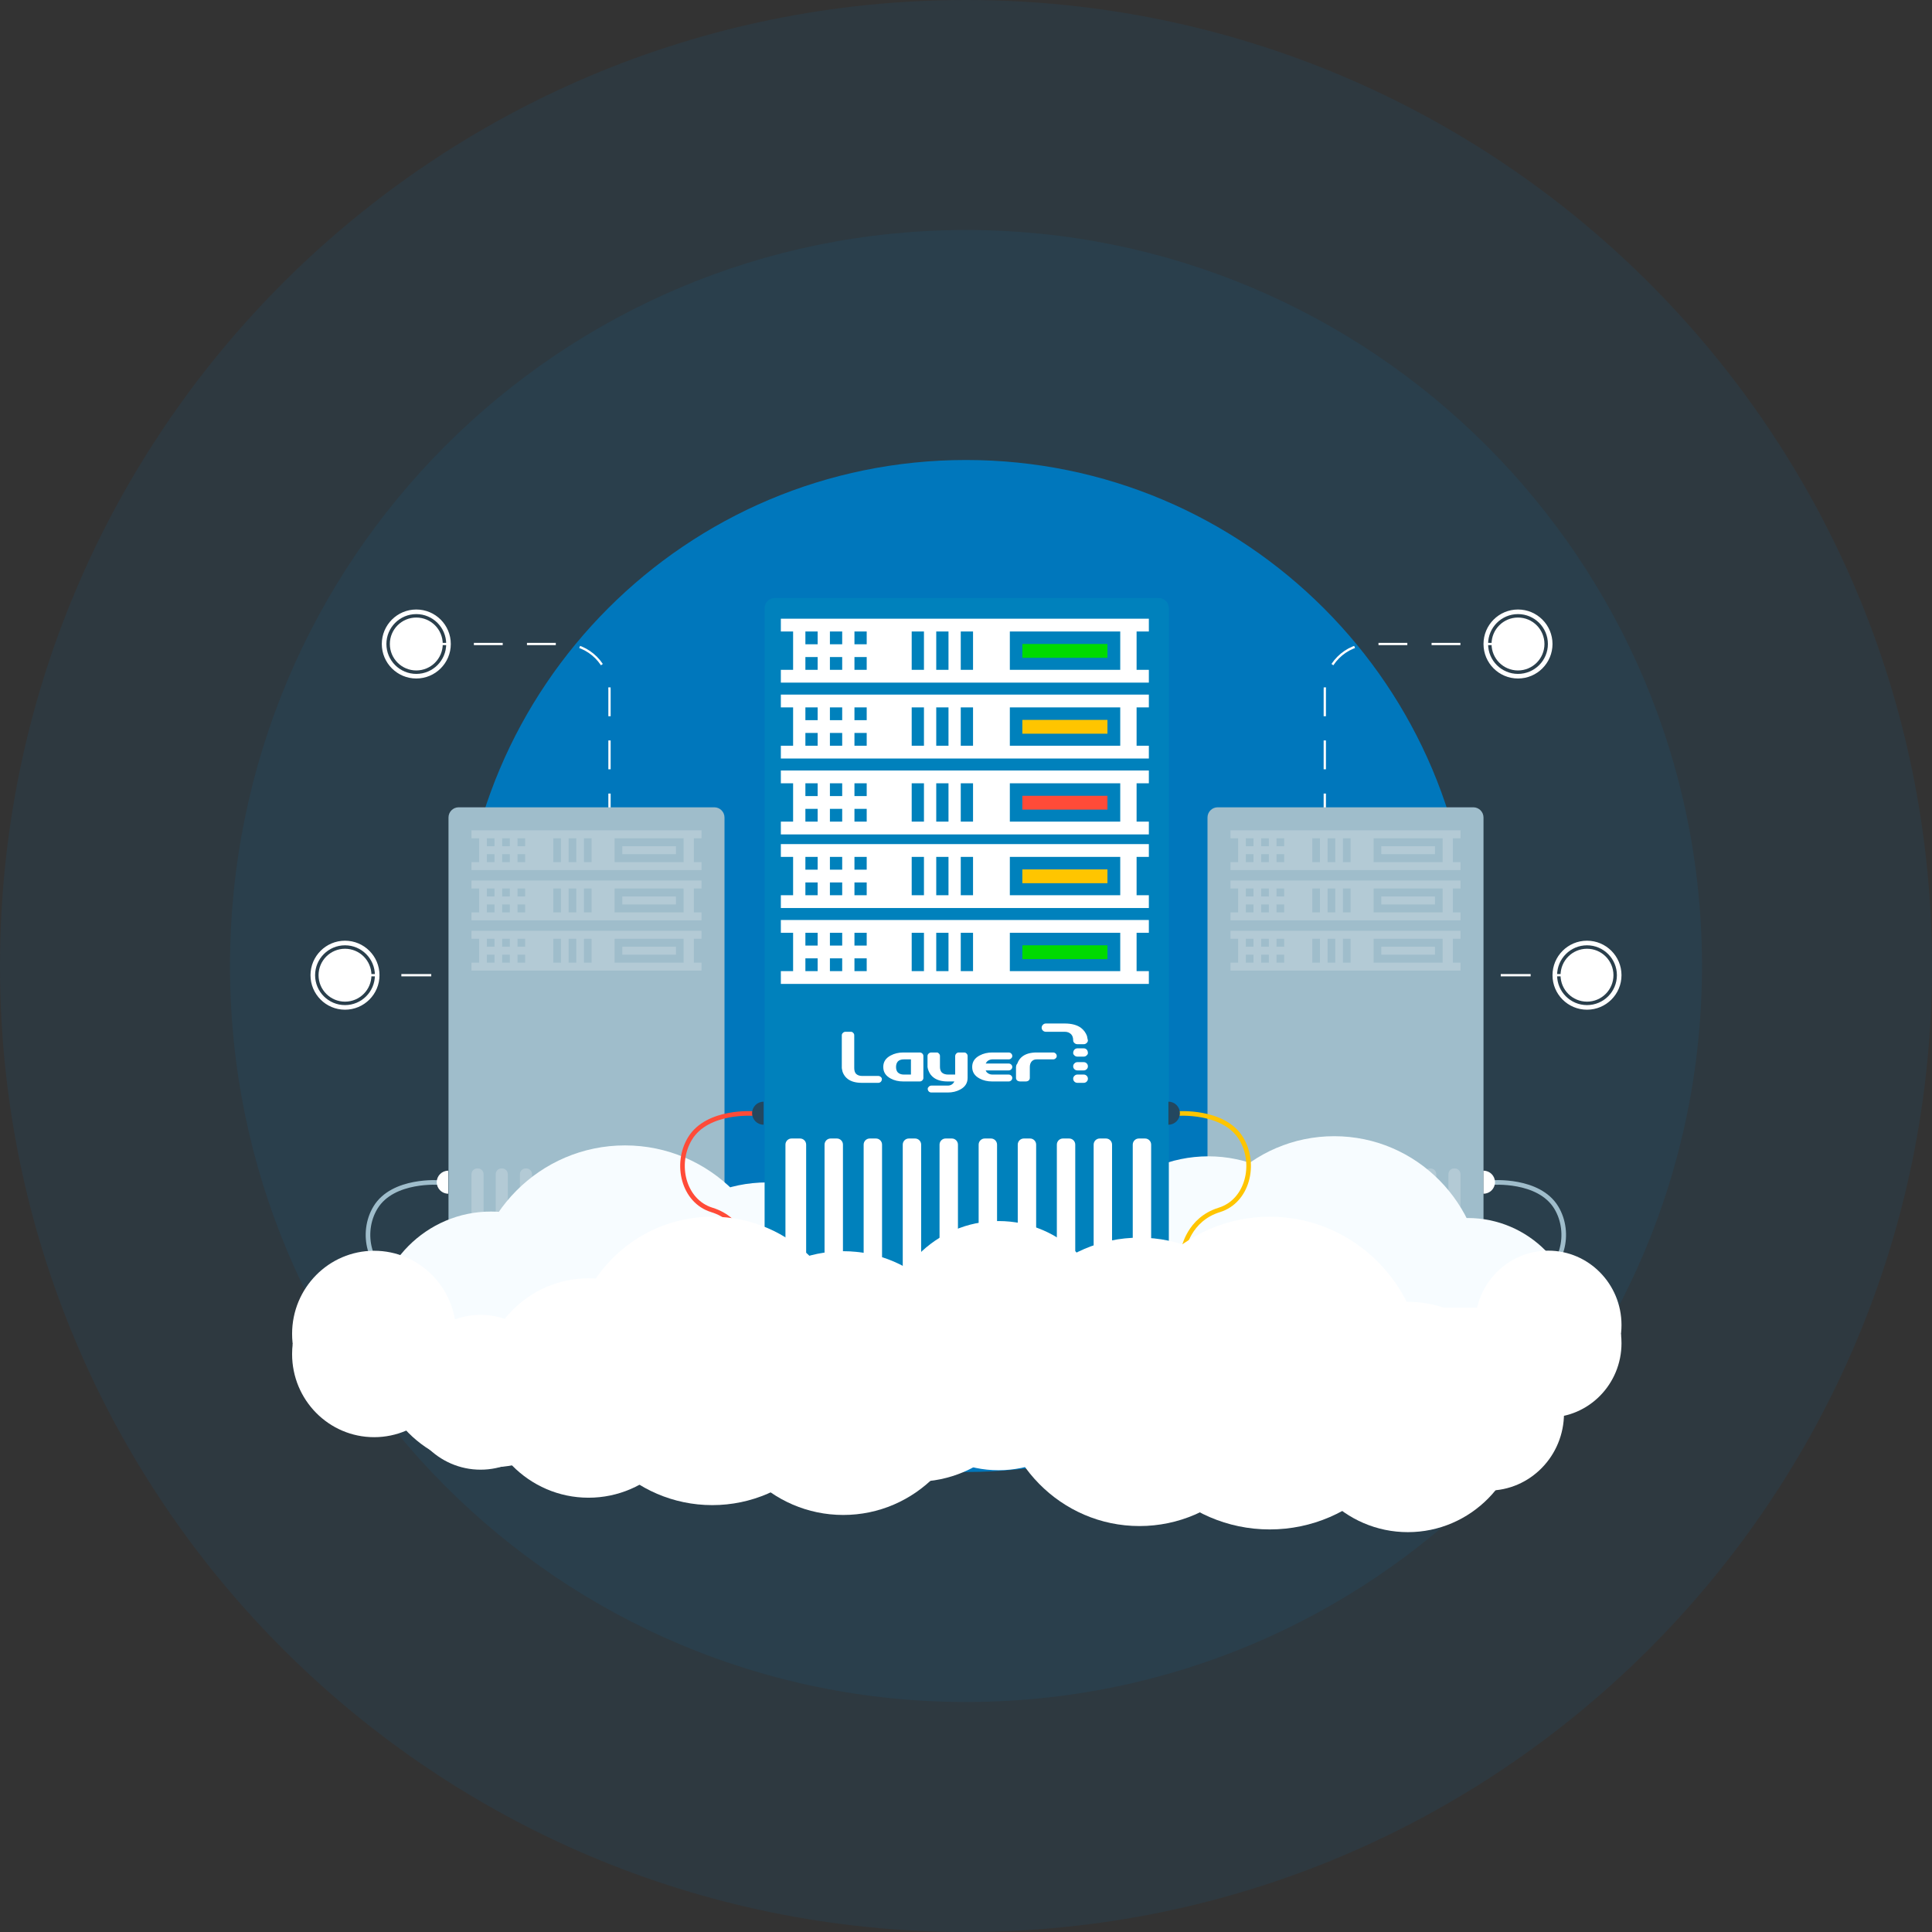 <?xml version="1.0" encoding="UTF-8"?>
<svg width="840px" height="840px" viewBox="0 0 840 840" version="1.1" xmlns="http://www.w3.org/2000/svg" xmlns:xlink="http://www.w3.org/1999/xlink">
    <rect x="0" y="0" width="840" height="840" fill="#333333" stroke="none"/>
    <!-- Generator: Sketch 49.3 (51167) - http://www.bohemiancoding.com/sketch -->
    <title>Artboard 4</title>
    <desc>Created with Sketch.</desc>
    <defs></defs>
    <g id="Page-1" stroke="none" stroke-width="1" fill="none" fill-rule="evenodd">
        <g id="Artboard-4">
            <g id="Group-10">
                <path d="M0,420 C0,188.04 188.04,0 420,0 C651.96,0 840,188.04 840,420 C840,651.96 651.96,840 420,840 C188.04,840 0,651.96 0,420" id="Fill-1" fill-opacity="0.1" fill="#0077BC"></path>
                <path d="M100,420 C100,243.27 243.27,100 420,100 C596.73,100 740,243.27 740,420 C740,596.73 596.73,740 420,740 C243.27,740 100,596.73 100,420" id="Fill-3" fill="#0077BC" opacity="0.097"></path>
                <path d="M200,420 C200,298.5 298.5,200 420,200 C541.5,200 640,298.5 640,420 C640,541.5 541.5,640 420,640 C298.5,640 200,541.5 200,420" id="Fill-5" fill="#0077BC"></path>
                <path d="M587,424 L593,424" id="Stroke-8" stroke="#FFFFFF" stroke-linecap="square" stroke-linejoin="round"></path>
                <path d="M605,424 L671,424" id="Stroke-9" stroke="#FFFFFF" stroke-linecap="square" stroke-linejoin="round" stroke-dasharray="12,12"></path>
                <path d="M677,424 L683,424" id="Stroke-10" stroke="#FFFFFF" stroke-linecap="square" stroke-linejoin="round"></path>
                <path d="M690,412.5 C696.35,412.5 701.5,417.65 701.5,424 C701.5,430.35 696.35,435.5 690,435.5 C683.65,435.5 678.5,430.35 678.5,424 C678.5,417.65 683.65,412.5 690,412.5" id="Fill-11" fill="#FFFFFF"></path>
                <path d="M690,411 C697.18,411 703,416.82 703,424 C703,431.18 697.18,437 690,437 C682.82,437 677,431.18 677,424 C677,416.82 682.82,411 690,411 M690,409 C681.72,409 675,415.72 675,424 C675,432.28 681.72,439 690,439 C698.28,439 705,432.28 705,424 C705,415.72 698.28,409 690,409" id="Fill-13" fill="#FFFFFF"></path>
                <path d="M660,268.5 C666.35,268.5 671.5,273.65 671.5,280 C671.5,286.35 666.35,291.5 660,291.5 C653.65,291.5 648.5,286.35 648.5,280 C648.5,273.65 653.65,268.5 660,268.5" id="Fill-15" fill="#FFFFFF"></path>
                <path d="M660,267 C667.18,267 673,272.82 673,280 C673,287.18 667.18,293 660,293 C652.82,293 647,287.18 647,280 C647,272.82 652.82,267 660,267 M660,265 C651.72,265 645,271.72 645,280 C645,288.28 651.72,295 660,295 C668.28,295 675,288.28 675,280 C675,271.72 668.28,265 660,265" id="Fill-17" fill="#FFFFFF"></path>
                <path d="M181,268.5 C187.35,268.5 192.5,273.65 192.5,280 C192.5,286.35 187.35,291.5 181,291.5 C174.65,291.5 169.5,286.35 169.5,280 C169.5,273.65 174.65,268.5 181,268.5" id="Fill-19" fill="#FFFFFF"></path>
                <path d="M181,267 C188.18,267 194,272.82 194,280 C194,287.18 188.18,293 181,293 C173.82,293 168,287.18 168,280 C168,272.82 173.82,267 181,267 M181,265 C172.72,265 166,271.72 166,280 C166,288.28 172.72,295 181,295 C189.28,295 196,288.28 196,280 C196,271.72 189.28,265 181,265" id="Fill-21" fill="#FFFFFF"></path>
                <path d="M253,424 L247,424" id="Stroke-23" stroke="#FFFFFF" stroke-linecap="square" stroke-linejoin="round"></path>
                <path d="M235,424 L169,424" id="Stroke-25" stroke="#FFFFFF" stroke-linecap="square" stroke-linejoin="round" stroke-dasharray="12,12"></path>
                <path d="M163,424 L157,424" id="Stroke-27" stroke="#FFFFFF" stroke-linecap="square" stroke-linejoin="round"></path>
                <path d="M150,412.5 C143.65,412.5 138.5,417.65 138.5,424 C138.5,430.35 143.65,435.5 150,435.5 C156.35,435.5 161.5,430.35 161.5,424 C161.5,417.65 156.35,412.5 150,412.5" id="Fill-29" fill="#FFFFFF"></path>
                <path d="M150,411 C142.82,411 137,416.82 137,424 C137,431.18 142.82,437 150,437 C157.18,437 163,431.18 163,424 C163,416.82 157.18,411 150,411 M150,409 C158.28,409 165,415.72 165,424 C165,432.28 158.28,439 150,439 C141.72,439 135,432.28 135,424 C135,415.72 141.72,409 150,409" id="Fill-31" fill="#FFFFFF"></path>
                <path d="M265,490 L265,484" id="Stroke-33" stroke="#FFFFFF" stroke-linecap="square" stroke-linejoin="round"></path>
                <path d="M265,472.46 L265,300 C265,288.95 256.05,280 245,280 L200.77,280" id="Stroke-35" stroke="#FFFFFF" stroke-linecap="square" stroke-linejoin="round" stroke-dasharray="11.54,11.54"></path>
                <path d="M195,280 L189,280" id="Stroke-37" stroke="#FFFFFF" stroke-linecap="square" stroke-linejoin="round"></path>
                <path d="M576,490 L576,484" id="Stroke-39" stroke="#FFFFFF" stroke-linecap="square" stroke-linejoin="round"></path>
                <path d="M576,472.46 L576,300 C576,288.95 584.95,280 596,280 L640.23,280" id="Stroke-41" stroke="#FFFFFF" stroke-linecap="square" stroke-linejoin="round" stroke-dasharray="11.54,11.54"></path>
                <path d="M646,280 L652,280" id="Stroke-43" stroke="#FFFFFF" stroke-linecap="square" stroke-linejoin="round"></path>
                <path d="M199.42,351 L310.58,351 C313.02,351 315,352.99 315,355.44 L315,558.56 C315,561.01 313.02,563 310.58,563 L199.42,563 C196.98,563 195,561.01 195,558.56 L195,355.44 C195,352.99 196.98,351 199.42,351" id="Fill-45" fill="#9FBDCB"></path>
                <path d="M207.54,508 C206.14,508 205,509.13 205,510.53 L205,547.47 C205,548.87 206.14,550 207.54,550 L207.72,550 C209.13,550 210.26,548.87 210.26,547.47 L210.26,510.53 C210.26,509.13 209.13,508 207.72,508 L207.54,508 Z M218.07,508 C216.66,508 215.53,509.13 215.53,510.53 L215.53,547.47 C215.53,548.87 216.66,550 218.07,550 L218.25,550 C219.65,550 220.79,548.87 220.79,547.47 L220.79,510.53 C220.79,509.13 219.65,508 218.25,508 L218.07,508 Z M228.59,508 C227.19,508 226.05,509.13 226.05,510.53 L226.05,547.47 C226.05,548.87 227.19,550 228.59,550 L228.77,550 C230.18,550 231.32,548.87 231.32,547.47 L231.32,510.53 C231.32,509.13 230.18,508 228.77,508 L228.59,508 Z M239.12,508 C237.72,508 236.58,509.13 236.58,510.53 L236.58,547.47 C236.58,548.87 237.72,550 239.12,550 L239.3,550 C240.7,550 241.84,548.87 241.84,547.47 L241.84,510.53 C241.84,509.13 240.7,508 239.3,508 L239.12,508 Z M249.65,508 C248.24,508 247.11,509.13 247.11,510.53 L247.11,547.47 C247.11,548.87 248.24,550 249.65,550 L249.83,550 C251.23,550 252.37,548.87 252.37,547.47 L252.37,510.53 C252.37,509.13 251.23,508 249.83,508 L249.65,508 Z M260.17,508 C258.77,508 257.63,509.13 257.63,510.53 L257.63,547.47 C257.63,548.87 258.77,550 260.17,550 L260.35,550 C261.76,550 262.89,548.87 262.89,547.47 L262.89,510.53 C262.89,509.13 261.76,508 260.35,508 L260.17,508 Z M270.7,508 C269.3,508 268.16,509.13 268.16,510.53 L268.16,547.47 C268.16,548.87 269.3,550 270.7,550 L270.88,550 C272.28,550 273.42,548.87 273.42,547.47 L273.42,510.53 C273.42,509.13 272.28,508 270.88,508 L270.7,508 Z M281.23,508 C279.82,508 278.68,509.13 278.68,510.53 L278.68,547.47 C278.68,548.87 279.82,550 281.23,550 L281.41,550 C282.81,550 283.95,548.87 283.95,547.47 L283.95,510.53 C283.95,509.13 282.81,508 281.41,508 L281.23,508 Z M291.75,508 C290.35,508 289.21,509.13 289.21,510.53 L289.21,547.47 C289.21,548.87 290.35,550 291.75,550 L291.93,550 C293.34,550 294.47,548.87 294.47,547.47 L294.47,510.53 C294.47,509.13 293.34,508 291.93,508 L291.75,508 Z M302.28,508 C300.88,508 299.74,509.13 299.74,510.53 L299.74,547.47 C299.74,548.87 300.88,550 302.28,550 L302.46,550 C303.86,550 305,548.87 305,547.47 L305,510.53 C305,509.13 303.86,508 302.46,508 L302.28,508 Z" id="Fill-47" fill="#B3CAD5"></path>
                <path d="M267.22,418.54 L297.22,418.54 L297.22,408.16 L267.22,408.16 L267.22,418.54 Z M253.89,418.54 L257.22,418.54 L257.22,408.16 L253.89,408.16 L253.89,418.54 Z M247.22,418.54 L250.56,418.54 L250.56,408.16 L247.22,408.16 L247.22,418.54 Z M240.56,418.54 L243.89,418.54 L243.89,408.16 L240.56,408.16 L240.56,418.54 Z M225,418.54 L228.33,418.54 L228.33,415.08 L225,415.08 L225,418.54 Z M225,411.62 L228.33,411.62 L228.33,408.16 L225,408.16 L225,411.62 Z M218.33,418.54 L221.67,418.54 L221.67,415.08 L218.33,415.08 L218.33,418.54 Z M218.33,411.62 L221.67,411.62 L221.67,408.16 L218.33,408.16 L218.33,411.62 Z M211.67,418.54 L215,418.54 L215,415.08 L211.67,415.08 L211.67,418.54 Z M211.67,411.62 L215,411.62 L215,408.16 L211.67,408.16 L211.67,411.62 Z M205,404.7 L205,408.16 L208.33,408.16 L208.33,418.54 L205,418.54 L205,422 L305,422 L305,418.54 L301.67,418.54 L301.67,408.16 L305,408.16 L305,404.7 L205,404.7 Z M270.56,415.08 L293.89,415.08 L293.89,411.62 L270.56,411.62 L270.56,415.08 Z M267.22,396.691 L297.22,396.691 L297.22,386.31 L267.22,386.31 L267.22,396.691 Z M253.89,396.691 L257.22,396.691 L257.22,386.31 L253.89,386.31 L253.89,396.691 Z M247.22,396.691 L250.56,396.691 L250.56,386.31 L247.22,386.31 L247.22,396.691 Z M240.56,396.691 L243.89,396.691 L243.89,386.31 L240.56,386.31 L240.56,396.691 Z M225,396.69 L228.33,396.69 L228.33,393.23 L225,393.23 L225,396.69 Z M225,389.77 L228.33,389.77 L228.33,386.31 L225,386.31 L225,389.77 Z M218.33,396.69 L221.67,396.69 L221.67,393.23 L218.33,393.23 L218.33,396.69 Z M218.33,389.77 L221.67,389.77 L221.67,386.31 L218.33,386.31 L218.33,389.77 Z M211.67,396.69 L215,396.69 L215,393.23 L211.67,393.23 L211.67,396.69 Z M211.67,389.77 L215,389.77 L215,386.31 L211.67,386.31 L211.67,389.77 Z M205,382.85 L205,386.31 L208.33,386.31 L208.33,396.69 L205,396.69 L205,400.15 L305,400.15 L305,396.69 L301.67,396.69 L301.67,386.31 L305,386.31 L305,382.85 L205,382.85 Z M270.56,393.23 L293.89,393.23 L293.89,389.769 L270.56,389.769 L270.56,393.23 Z M267.22,374.84 L297.22,374.84 L297.22,364.46 L267.22,364.46 L267.22,374.84 Z M253.89,374.84 L257.22,374.84 L257.22,364.46 L253.89,364.46 L253.89,374.84 Z M247.22,374.84 L250.56,374.84 L250.56,364.46 L247.22,364.46 L247.22,374.84 Z M240.56,374.84 L243.89,374.84 L243.89,364.46 L240.56,364.46 L240.56,374.84 Z M225,374.84 L228.33,374.84 L228.33,371.38 L225,371.38 L225,374.84 Z M225,367.92 L228.33,367.92 L228.33,364.46 L225,364.46 L225,367.92 Z M218.33,374.84 L221.67,374.84 L221.67,371.38 L218.33,371.38 L218.33,374.84 Z M218.33,367.92 L221.67,367.92 L221.67,364.46 L218.33,364.46 L218.33,367.92 Z M211.67,374.84 L215,374.84 L215,371.38 L211.67,371.38 L211.67,374.84 Z M211.67,367.92 L215,367.92 L215,364.46 L211.67,364.46 L211.67,367.92 Z M205,361 L205,364.46 L208.33,364.46 L208.33,374.84 L205,374.84 L205,378.3 L305,378.3 L305,374.84 L301.67,374.84 L301.67,364.46 L305,364.46 L305,361 L205,361 Z M270.56,371.38 L293.89,371.38 L293.89,367.92 L270.56,367.92 L270.56,371.38 Z" id="Fill-49" fill="#B3CAD5"></path>
                <path d="M529.42,351 L640.58,351 C643.02,351 645,352.99 645,355.44 L645,558.56 C645,561.01 643.02,563 640.58,563 L529.42,563 C526.98,563 525,561.01 525,558.56 L525,355.44 C525,352.99 526.98,351 529.42,351" id="Fill-51" fill="#9FBDCB"></path>
                <path d="M537.54,508 C536.14,508 535,509.13 535,510.53 L535,547.47 C535,548.87 536.14,550 537.54,550 L537.72,550 C539.13,550 540.26,548.87 540.26,547.47 L540.26,510.53 C540.26,509.13 539.13,508 537.72,508 L537.54,508 Z M548.07,508 C546.66,508 545.53,509.13 545.53,510.53 L545.53,547.47 C545.53,548.87 546.66,550 548.07,550 L548.25,550 C549.65,550 550.79,548.87 550.79,547.47 L550.79,510.53 C550.79,509.13 549.65,508 548.25,508 L548.07,508 Z M558.59,508 C557.19,508 556.05,509.13 556.05,510.53 L556.05,547.47 C556.05,548.87 557.19,550 558.59,550 L558.77,550 C560.18,550 561.32,548.87 561.32,547.47 L561.32,510.53 C561.32,509.13 560.18,508 558.77,508 L558.59,508 Z M569.12,508 C567.72,508 566.58,509.13 566.58,510.53 L566.58,547.47 C566.58,548.87 567.72,550 569.12,550 L569.3,550 C570.7,550 571.84,548.87 571.84,547.47 L571.84,510.53 C571.84,509.13 570.7,508 569.3,508 L569.12,508 Z M579.65,508 C578.24,508 577.11,509.13 577.11,510.53 L577.11,547.47 C577.11,548.87 578.24,550 579.65,550 L579.83,550 C581.23,550 582.37,548.87 582.37,547.47 L582.37,510.53 C582.37,509.13 581.23,508 579.83,508 L579.65,508 Z M590.17,508 C588.77,508 587.63,509.13 587.63,510.53 L587.63,547.47 C587.63,548.87 588.77,550 590.17,550 L590.35,550 C591.76,550 592.89,548.87 592.89,547.47 L592.89,510.53 C592.89,509.13 591.76,508 590.35,508 L590.17,508 Z M600.7,508 C599.3,508 598.16,509.13 598.16,510.53 L598.16,547.47 C598.16,548.87 599.3,550 600.7,550 L600.88,550 C602.28,550 603.42,548.87 603.42,547.47 L603.42,510.53 C603.42,509.13 602.28,508 600.88,508 L600.7,508 Z M611.23,508 C609.82,508 608.68,509.13 608.68,510.53 L608.68,547.47 C608.68,548.87 609.82,550 611.23,550 L611.41,550 C612.81,550 613.95,548.87 613.95,547.47 L613.95,510.53 C613.95,509.13 612.81,508 611.41,508 L611.23,508 Z M621.75,508 C620.35,508 619.21,509.13 619.21,510.53 L619.21,547.47 C619.21,548.87 620.35,550 621.75,550 L621.93,550 C623.34,550 624.47,548.87 624.47,547.47 L624.47,510.53 C624.47,509.13 623.34,508 621.93,508 L621.75,508 Z M632.28,508 C630.88,508 629.74,509.13 629.74,510.53 L629.74,547.47 C629.74,548.87 630.88,550 632.28,550 L632.46,550 C633.86,550 635,548.87 635,547.47 L635,510.53 C635,509.13 633.86,508 632.46,508 L632.28,508 Z" id="Fill-52" fill="#B3CAD5"></path>
                <path d="M597.22,418.54 L627.22,418.54 L627.22,408.16 L597.22,408.16 L597.22,418.54 Z M583.89,418.54 L587.22,418.54 L587.22,408.16 L583.89,408.16 L583.89,418.54 Z M577.22,418.54 L580.56,418.54 L580.56,408.16 L577.22,408.16 L577.22,418.54 Z M570.56,418.54 L573.89,418.54 L573.89,408.16 L570.56,408.16 L570.56,418.54 Z M555,418.54 L558.33,418.54 L558.33,415.08 L555,415.08 L555,418.54 Z M555,411.62 L558.33,411.62 L558.33,408.16 L555,408.16 L555,411.62 Z M548.33,418.54 L551.67,418.54 L551.67,415.08 L548.33,415.08 L548.33,418.54 Z M548.33,411.62 L551.67,411.62 L551.67,408.16 L548.33,408.16 L548.33,411.62 Z M541.67,418.54 L545,418.54 L545,415.08 L541.67,415.08 L541.67,418.54 Z M541.67,411.62 L545,411.62 L545,408.16 L541.67,408.16 L541.67,411.62 Z M535,404.7 L535,408.16 L538.33,408.16 L538.33,418.54 L535,418.54 L535,422 L635,422 L635,418.54 L631.67,418.54 L631.67,408.16 L635,408.16 L635,404.7 L535,404.7 Z M600.56,415.08 L623.89,415.08 L623.89,411.62 L600.56,411.62 L600.56,415.08 Z M597.22,396.691 L627.22,396.691 L627.22,386.31 L597.22,386.31 L597.22,396.691 Z M583.89,396.691 L587.22,396.691 L587.22,386.31 L583.89,386.31 L583.89,396.691 Z M577.22,396.691 L580.56,396.691 L580.56,386.31 L577.22,386.31 L577.22,396.691 Z M570.56,396.691 L573.89,396.691 L573.89,386.31 L570.56,386.31 L570.56,396.691 Z M555,396.69 L558.33,396.69 L558.33,393.23 L555,393.23 L555,396.69 Z M555,389.77 L558.33,389.77 L558.33,386.31 L555,386.31 L555,389.77 Z M548.33,396.69 L551.67,396.69 L551.67,393.23 L548.33,393.23 L548.33,396.69 Z M548.33,389.77 L551.67,389.77 L551.67,386.31 L548.33,386.31 L548.33,389.77 Z M541.67,396.69 L545,396.69 L545,393.23 L541.67,393.23 L541.67,396.69 Z M541.67,389.77 L545,389.77 L545,386.31 L541.67,386.31 L541.67,389.77 Z M535,382.85 L535,386.31 L538.33,386.31 L538.33,396.69 L535,396.69 L535,400.15 L635,400.15 L635,396.69 L631.67,396.69 L631.67,386.31 L635,386.31 L635,382.85 L535,382.85 Z M600.56,393.23 L623.89,393.23 L623.89,389.769 L600.56,389.769 L600.56,393.23 Z M597.22,374.84 L627.22,374.84 L627.22,364.46 L597.22,364.46 L597.22,374.84 Z M583.89,374.84 L587.22,374.84 L587.22,364.46 L583.89,364.46 L583.89,374.84 Z M577.22,374.84 L580.56,374.84 L580.56,364.46 L577.22,364.46 L577.22,374.84 Z M570.56,374.84 L573.89,374.84 L573.89,364.46 L570.56,364.46 L570.56,374.84 Z M555,374.84 L558.33,374.84 L558.33,371.38 L555,371.38 L555,374.84 Z M555,367.92 L558.33,367.92 L558.33,364.46 L555,364.46 L555,367.92 Z M548.33,374.84 L551.67,374.84 L551.67,371.38 L548.33,371.38 L548.33,374.84 Z M548.33,367.92 L551.67,367.92 L551.67,364.46 L548.33,364.46 L548.33,367.92 Z M541.67,374.84 L545,374.84 L545,371.38 L541.67,371.38 L541.67,374.84 Z M541.67,367.92 L545,367.92 L545,364.46 L541.67,364.46 L541.67,367.92 Z M535,361 L535,364.46 L538.33,364.46 L538.33,374.84 L535,374.84 L535,378.3 L635,378.3 L635,374.84 L631.67,374.84 L631.67,364.46 L635,364.46 L635,361 L535,361 Z M600.56,371.38 L623.89,371.38 L623.89,367.92 L600.56,367.92 L600.56,371.38 Z" id="Fill-53" fill="#B3CAD5"></path>
                <path d="M648.74,514.16 C648.74,514.16 669.03,512.51 676.62,525 C683.31,536.01 679.51,552.22 667.13,556.05 C653.8,560.17 651.62,573 651.62,573" id="Stroke-54" stroke="#9FBDCB" stroke-width="2" stroke-linecap="round" stroke-linejoin="round"></path>
                <path d="M650,514 C650,511.24 647.78,509 645.04,509 L645,509 L645,519 L645.04,519 C647.78,519 650,516.76 650,514" id="Fill-55" fill="#FFFFFF"></path>
                <path d="M191.15,514.16 C191.15,514.16 170.85,512.51 163.26,525 C156.57,536.01 160.38,552.22 172.75,556.05 C186.08,560.17 188.26,573 188.26,573" id="Stroke-56" stroke="#9FBDCB" stroke-width="2" stroke-linecap="round" stroke-linejoin="round"></path>
                <path d="M189.88,514 C189.88,511.24 192.11,509 194.85,509 L194.88,509 L194.88,519 L194.85,519 C192.11,519 189.88,516.76 189.88,514" id="Fill-57" fill="#FFFFFF"></path>
                <path d="M204.93,565.29 C204.93,528.13 234.84,498 271.74,498 C308.65,498 338.56,528.13 338.56,565.29 C338.56,602.46 308.65,632.59 271.74,632.59 C234.84,632.59 204.93,602.46 204.93,565.29" id="Fill-58" fill="#F7FCFF"></path>
                <path d="M272.32,575.65 C272.32,541.66 299.67,514.099 333.42,514.099 C367.17,514.099 394.53,541.66 394.53,575.65 C394.53,609.639 367.17,637.19 333.42,637.19 C299.67,637.19 272.32,609.639 272.32,575.65" id="Fill-59" fill="#F7FCFF"></path>
                <path d="M344.59,581.69 C344.59,552.009 368.54,527.95 398.09,527.95 C427.64,527.95 451.6,552.009 451.6,581.69 C451.6,611.37 427.64,635.429 398.09,635.429 C368.54,635.429 344.59,611.37 344.59,581.69" id="Fill-60" fill="#FFFFFF"></path>
                <path d="M162.67,577.95 C162.67,549.679 185.43,526.76 213.5,526.76 C241.57,526.76 264.32,549.679 264.32,577.95 C264.32,606.22 241.57,629.139 213.5,629.139 C185.43,629.139 162.67,606.22 162.67,577.95" id="Fill-61" fill="#F7FCFF"></path>
                <path d="M127,579.93 C127,559.981 142.97,543.81 162.67,543.81 C182.37,543.81 198.34,559.981 198.34,579.93 C198.34,599.88 182.37,616.05 162.67,616.05 C142.97,616.05 127,599.88 127,579.93" id="Fill-62" fill="#FFFFFF"></path>
                <path d="M401.66,579.93 C401.66,559.981 417.63,543.81 437.33,543.81 C457.03,543.81 473,559.981 473,579.93 C473,599.88 457.03,616.05 437.33,616.05 C417.63,616.05 401.66,599.88 401.66,579.93" id="Fill-63" fill="#FFFFFF"></path>
                <path d="M205.7,584.33 C210.59,616.64 238.3,641.4 271.74,641.4 C305.19,641.4 332.9,616.64 337.79,584.33 L205.7,584.33 Z" id="Fill-64" fill="#FFFFFF"></path>
                <path d="M272.32,584.46 C272.32,618.45 299.67,646 333.42,646 C367.17,646 394.53,618.45 394.53,584.46 L394.53,584.33 L272.32,584.33 L272.32,584.46 Z" id="Fill-65" fill="#FFFFFF"></path>
                <path d="M344.59,590.5 C344.59,620.18 368.54,644.24 398.09,644.24 C427.64,644.24 451.6,620.18 451.6,590.5 C451.6,588.41 451.48,586.36 451.25,584.33 L344.94,584.33 C344.71,586.36 344.59,588.41 344.59,590.5" id="Fill-66" fill="#FFFFFF"></path>
                <path d="M162.67,586.76 C162.67,615.031 185.43,637.95 213.5,637.95 C241.57,637.95 264.32,615.031 264.32,586.76 C264.32,585.95 264.3,585.14 264.27,584.33 L162.72,584.33 C162.69,585.14 162.67,585.95 162.67,586.76" id="Fill-67" fill="#FFFFFF"></path>
                <path d="M127,588.74 C127,608.69 142.97,624.86 162.67,624.86 C182.37,624.86 198.34,608.69 198.34,588.74 C198.34,587.25 198.25,585.78 198.08,584.33 L127.26,584.33 C127.09,585.78 127,587.25 127,588.74" id="Fill-68" fill="#FFFFFF"></path>
                <path d="M401.66,588.74 C401.66,608.69 417.63,624.86 437.33,624.86 C457.03,624.86 473,608.69 473,588.74 C473,587.25 472.91,585.78 472.74,584.33 L401.92,584.33 C401.74,585.78 401.66,587.25 401.66,588.74" id="Fill-69" fill="#FFFFFF"></path>
                <path d="M465.73,563 C465.73,529.72 492.43,502.75 525.36,502.75 C558.3,502.75 585,529.72 585,563 C585,596.27 558.3,623.24 525.36,623.24 C492.43,623.24 465.73,596.27 465.73,563" id="Fill-70" fill="#F7FCFF"></path>
                <path d="M515.43,559.32 C515.43,523.25 544.38,494 580.09,494 C615.79,494 644.74,523.25 644.74,559.32 C644.74,595.4 615.79,624.65 580.09,624.65 C544.38,624.65 515.43,595.4 515.43,559.32" id="Fill-71" fill="#F7FCFF"></path>
                <path d="M590.38,577.68 C590.38,551.111 611.76,529.571 638.14,529.571 C664.52,529.571 685.9,551.111 685.9,577.68 C685.9,604.25 664.52,625.79 638.14,625.79 C611.76,625.79 590.38,604.25 590.38,577.68" id="Fill-72" fill="#F7FCFF"></path>
                <path d="M428.01,574.33 C428.01,549.01 448.32,528.5 473.37,528.5 C498.43,528.5 518.74,549.01 518.74,574.33 C518.74,599.64 498.43,620.15 473.37,620.15 C448.32,620.15 428.01,599.64 428.01,574.33" id="Fill-73" fill="#FFFFFF"></path>
                <path d="M415,576.1 C415,558.241 429.25,543.76 446.84,543.76 C464.42,543.76 478.68,558.241 478.68,576.1 C478.68,593.96 464.42,608.43 446.84,608.43 C429.25,608.43 415,593.96 415,576.1" id="Fill-74" fill="#FFFFFF"></path>
                <path d="M641.32,576.1 C641.32,558.241 655.58,543.76 673.16,543.76 C690.75,543.76 705,558.241 705,576.1 C705,593.96 690.75,608.43 673.16,608.43 C655.58,608.43 641.32,593.96 641.32,576.1" id="Fill-75" fill="#FFFFFF"></path>
                <path d="M466.41,580.04 C470.78,608.97 495.51,631.13 525.36,631.13 C555.22,631.13 579.95,608.97 584.32,580.04 L466.41,580.04 Z" id="Fill-76" fill="#FFFFFF"></path>
                <path d="M515.43,568.68 C515.43,604.75 544.38,634 580.09,634 C615.79,634 644.74,604.75 644.74,568.68 L644.74,568.54 L515.44,568.54 L515.43,568.68 Z" id="Fill-77" fill="#FFFFFF"></path>
                <path d="M590.38,585.56 C590.38,612.13 611.76,633.67 638.14,633.67 C664.52,633.67 685.9,612.13 685.9,585.56 C685.9,583.701 685.79,581.85 685.59,580.04 L590.69,580.04 C590.49,581.85 590.38,583.701 590.38,585.56" id="Fill-78" fill="#FFFFFF"></path>
                <path d="M428.01,582.21 C428.01,607.52 448.32,628.04 473.37,628.04 C498.43,628.04 518.74,607.52 518.74,582.21 C518.74,581.481 518.72,580.76 518.69,580.04 L428.05,580.04 C428.02,580.76 428.01,581.481 428.01,582.21" id="Fill-79" fill="#FFFFFF"></path>
                <path d="M415,583.99 C415,601.84 429.25,616.32 446.84,616.32 C464.42,616.32 478.68,601.84 478.68,583.99 C478.68,582.65 478.6,581.33 478.45,580.04 L415.23,580.04 C415.08,581.33 415,582.65 415,583.99" id="Fill-80" fill="#FFFFFF"></path>
                <path d="M641.32,583.99 C641.32,601.84 655.58,616.32 673.16,616.32 C690.75,616.32 705,601.84 705,583.99 C705,582.65 704.92,581.33 704.77,580.04 L641.55,580.04 C641.4,581.33 641.32,582.65 641.32,583.99" id="Fill-81" fill="#FFFFFF"></path>
                <path d="M336.86,260 L503.77,260 C506.21,260 508.19,261.99 508.19,264.44 L508.19,566.19 C508.19,568.64 506.21,570.62 503.77,570.62 L336.86,570.62 C334.42,570.62 332.44,568.64 332.44,566.19 L332.44,264.44 C332.44,261.99 334.42,260 336.86,260" id="Fill-82" fill="#0081BC"></path>
                <path d="M344.15,495 C342.69,495 341.5,496.19 341.5,497.66 L341.5,559.34 C341.5,560.81 342.69,562 344.15,562 L347.85,562 C349.31,562 350.5,560.81 350.5,559.34 L350.5,497.66 C350.5,496.19 349.31,495 347.85,495 L344.15,495 Z M361.15,495 C359.69,495 358.5,496.19 358.5,497.66 L358.5,559.34 C358.5,560.81 359.69,562 361.15,562 L363.85,562 C365.31,562 366.5,560.81 366.5,559.34 L366.5,497.66 C366.5,496.19 365.31,495 363.85,495 L361.15,495 Z M378.15,495 C376.69,495 375.5,496.19 375.5,497.66 L375.5,559.34 C375.5,560.81 376.69,562 378.15,562 L380.85,562 C382.31,562 383.5,560.81 383.5,559.34 L383.5,497.66 C383.5,496.19 382.31,495 380.85,495 L378.15,495 Z M395.15,495 C393.69,495 392.5,496.19 392.5,497.66 L392.5,559.34 C392.5,560.81 393.69,562 395.15,562 L397.85,562 C399.31,562 400.5,560.81 400.5,559.34 L400.5,497.66 C400.5,496.19 399.31,495 397.85,495 L395.15,495 Z M411.15,495 C409.69,495 408.5,496.19 408.5,497.66 L408.5,559.34 C408.5,560.81 409.69,562 411.15,562 L413.85,562 C415.31,562 416.5,560.81 416.5,559.34 L416.5,497.66 C416.5,496.19 415.31,495 413.85,495 L411.15,495 Z M428.15,495 C426.69,495 425.5,496.19 425.5,497.66 L425.5,559.34 C425.5,560.81 426.69,562 428.15,562 L430.85,562 C432.31,562 433.5,560.81 433.5,559.34 L433.5,497.66 C433.5,496.19 432.31,495 430.85,495 L428.15,495 Z M445.15,495 C443.69,495 442.5,496.19 442.5,497.66 L442.5,559.34 C442.5,560.81 443.69,562 445.15,562 L447.85,562 C449.31,562 450.5,560.81 450.5,559.34 L450.5,497.66 C450.5,496.19 449.31,495 447.85,495 L445.15,495 Z M462.15,495 C460.69,495 459.5,496.19 459.5,497.66 L459.5,559.34 C459.5,560.81 460.69,562 462.15,562 L464.85,562 C466.31,562 467.5,560.81 467.5,559.34 L467.5,497.66 C467.5,496.19 466.31,495 464.85,495 L462.15,495 Z M478.15,495 C476.69,495 475.5,496.19 475.5,497.66 L475.5,559.34 C475.5,560.81 476.69,562 478.15,562 L480.85,562 C482.31,562 483.5,560.81 483.5,559.34 L483.5,497.66 C483.5,496.19 482.31,495 480.85,495 L478.15,495 Z M495.15,495 C493.69,495 492.5,496.19 492.5,497.66 L492.5,559.34 C492.5,560.81 493.69,562 495.15,562 L497.85,562 C499.31,562 500.5,560.81 500.5,559.34 L500.5,497.66 C500.5,496.19 499.31,495 497.85,495 L495.15,495 Z" id="Fill-83" fill="#FFFFFF"></path>
                <path d="M439.06,422.231 L487.06,422.231 L487.06,405.56 L439.06,405.56 L439.06,422.231 Z M417.72,422.231 L423.06,422.231 L423.06,405.56 L417.72,405.56 L417.72,422.231 Z M407.06,422.231 L412.39,422.231 L412.39,405.56 L407.06,405.56 L407.06,422.231 Z M396.39,422.231 L401.72,422.231 L401.72,405.56 L396.39,405.56 L396.39,422.231 Z M371.5,422.231 L376.83,422.231 L376.83,416.67 L371.5,416.67 L371.5,422.231 Z M371.5,411.121 L376.83,411.121 L376.83,405.56 L371.5,405.56 L371.5,411.121 Z M360.83,422.231 L366.17,422.231 L366.17,416.67 L360.83,416.67 L360.83,422.231 Z M360.83,411.121 L366.17,411.121 L366.17,405.56 L360.83,405.56 L360.83,411.121 Z M350.17,422.231 L355.5,422.231 L355.5,416.67 L350.17,416.67 L350.17,422.231 Z M350.17,411.121 L355.5,411.121 L355.5,405.56 L350.17,405.56 L350.17,411.121 Z M339.5,400 L339.5,405.56 L344.83,405.56 L344.83,422.23 L339.5,422.23 L339.5,427.79 L499.5,427.79 L499.5,422.23 L494.17,422.23 L494.17,405.56 L499.5,405.56 L499.5,400 L339.5,400 Z" id="Fill-84" fill="#FFFFFF"></path>
                <polygon id="Fill-85" fill="#00DA00" points="444.5 417 481.5 417 481.5 411 444.5 411"></polygon>
                <path d="M439.06,389.231 L487.06,389.231 L487.06,372.56 L439.06,372.56 L439.06,389.231 Z M417.72,389.231 L423.06,389.231 L423.06,372.56 L417.72,372.56 L417.72,389.231 Z M407.06,389.231 L412.39,389.231 L412.39,372.56 L407.06,372.56 L407.06,389.231 Z M396.39,389.231 L401.72,389.231 L401.72,372.56 L396.39,372.56 L396.39,389.231 Z M371.5,389.231 L376.83,389.231 L376.83,383.67 L371.5,383.67 L371.5,389.231 Z M371.5,378.121 L376.83,378.121 L376.83,372.56 L371.5,372.56 L371.5,378.121 Z M360.83,389.231 L366.17,389.231 L366.17,383.67 L360.83,383.67 L360.83,389.231 Z M360.83,378.121 L366.17,378.121 L366.17,372.56 L360.83,372.56 L360.83,378.121 Z M350.17,389.231 L355.5,389.231 L355.5,383.67 L350.17,383.67 L350.17,389.231 Z M350.17,378.121 L355.5,378.121 L355.5,372.56 L350.17,372.56 L350.17,378.121 Z M339.5,367 L339.5,372.56 L344.83,372.56 L344.83,389.23 L339.5,389.23 L339.5,394.79 L499.5,394.79 L499.5,389.23 L494.17,389.23 L494.17,372.56 L499.5,372.56 L499.5,367 L339.5,367 Z" id="Fill-86" fill="#FFFFFF"></path>
                <polygon id="Fill-87" fill="#FFC500" points="444.5 384 481.5 384 481.5 378 444.5 378"></polygon>
                <path d="M439.06,357.231 L487.06,357.231 L487.06,340.56 L439.06,340.56 L439.06,357.231 Z M417.72,357.231 L423.06,357.231 L423.06,340.56 L417.72,340.56 L417.72,357.231 Z M407.06,357.231 L412.39,357.231 L412.39,340.56 L407.06,340.56 L407.06,357.231 Z M396.39,357.231 L401.72,357.231 L401.72,340.56 L396.39,340.56 L396.39,357.231 Z M371.5,357.231 L376.83,357.231 L376.83,351.67 L371.5,351.67 L371.5,357.231 Z M371.5,346.121 L376.83,346.121 L376.83,340.56 L371.5,340.56 L371.5,346.121 Z M360.83,357.231 L366.17,357.231 L366.17,351.67 L360.83,351.67 L360.83,357.231 Z M360.83,346.121 L366.17,346.121 L366.17,340.56 L360.83,340.56 L360.83,346.121 Z M350.17,357.231 L355.5,357.231 L355.5,351.67 L350.17,351.67 L350.17,357.231 Z M350.17,346.121 L355.5,346.121 L355.5,340.56 L350.17,340.56 L350.17,346.121 Z M339.5,335 L339.5,340.56 L344.83,340.56 L344.83,357.23 L339.5,357.23 L339.5,362.79 L499.5,362.79 L499.5,357.23 L494.17,357.23 L494.17,340.56 L499.5,340.56 L499.5,335 L339.5,335 Z" id="Fill-88" fill="#FFFFFF"></path>
                <polygon id="Fill-89" fill="#FF4B38" points="444.5 352 481.5 352 481.5 346 444.5 346"></polygon>
                <path d="M439.06,324.231 L487.06,324.231 L487.06,307.56 L439.06,307.56 L439.06,324.231 Z M417.72,324.231 L423.06,324.231 L423.06,307.56 L417.72,307.56 L417.72,324.231 Z M407.06,324.231 L412.39,324.231 L412.39,307.56 L407.06,307.56 L407.06,324.231 Z M396.39,324.231 L401.72,324.231 L401.72,307.56 L396.39,307.56 L396.39,324.231 Z M371.5,324.231 L376.83,324.231 L376.83,318.67 L371.5,318.67 L371.5,324.231 Z M371.5,313.121 L376.83,313.121 L376.83,307.56 L371.5,307.56 L371.5,313.121 Z M360.83,324.231 L366.17,324.231 L366.17,318.67 L360.83,318.67 L360.83,324.231 Z M360.83,313.121 L366.17,313.121 L366.17,307.56 L360.83,307.56 L360.83,313.121 Z M350.17,324.231 L355.5,324.231 L355.5,318.67 L350.17,318.67 L350.17,324.231 Z M350.17,313.121 L355.5,313.121 L355.5,307.56 L350.17,307.56 L350.17,313.121 Z M339.5,302 L339.5,307.56 L344.83,307.56 L344.83,324.23 L339.5,324.23 L339.5,329.79 L499.5,329.79 L499.5,324.23 L494.17,324.23 L494.17,307.56 L499.5,307.56 L499.5,302 L339.5,302 Z" id="Fill-90" fill="#FFFFFF"></path>
                <polygon id="Fill-91" fill="#FFC500" points="444.5 319 481.5 319 481.5 313 444.5 313"></polygon>
                <path d="M439.06,291.23 L487.06,291.23 L487.06,274.56 L439.06,274.56 L439.06,291.23 Z M417.72,291.23 L423.06,291.23 L423.06,274.56 L417.72,274.56 L417.72,291.23 Z M407.06,291.23 L412.39,291.23 L412.39,274.56 L407.06,274.56 L407.06,291.23 Z M396.39,291.23 L401.72,291.23 L401.72,274.56 L396.39,274.56 L396.39,291.23 Z M371.5,291.23 L376.83,291.23 L376.83,285.67 L371.5,285.67 L371.5,291.23 Z M371.5,280.12 L376.83,280.12 L376.83,274.56 L371.5,274.56 L371.5,280.12 Z M360.83,291.23 L366.17,291.23 L366.17,285.67 L360.83,285.67 L360.83,291.23 Z M360.83,280.12 L366.17,280.12 L366.17,274.56 L360.83,274.56 L360.83,280.12 Z M350.17,291.23 L355.5,291.23 L355.5,285.67 L350.17,285.67 L350.17,291.23 Z M350.17,280.12 L355.5,280.12 L355.5,274.56 L350.17,274.56 L350.17,280.12 Z M339.5,269 L339.5,274.56 L344.83,274.56 L344.83,291.23 L339.5,291.23 L339.5,296.79 L499.5,296.79 L499.5,291.23 L494.17,291.23 L494.17,274.56 L499.5,274.56 L499.5,269 L339.5,269 Z" id="Fill-92" fill="#FFFFFF"></path>
                <polygon id="Fill-93" fill="#00DA00" points="444.5 286 481.5 286 481.5 280 444.5 280"></polygon>
                <path d="M366.48,449.08 C366.79,448.76 367.16,448.6 367.59,448.6 L369.96,448.6 C370.41,448.6 370.65,448.75 370.95,449.059 C371.26,449.37 371.41,449.68 371.41,450.12 L371.41,464.4 C371.41,465.38 371.67,466.35 372.2,466.88 C372.82,467.49 373.75,467.8 374.75,467.8 L381.85,467.8 C382.29,467.8 382.66,467.96 382.97,468.26 C383.28,468.57 383.43,468.72 383.43,469.16 C383.43,469.61 383.28,470.03 382.97,470.34 C382.66,470.65 382.29,470.8 381.85,470.8 L374.72,470.8 C372.16,470.8 370.14,470.26 368.66,469.18 C367.59,468.4 366.81,467.32 366.35,466.05 L366.16,465.23 C366.1,464.95 366.04,464.68 366,464.4 L366,450.12 C366,449.7 366.16,449.39 366.48,449.08" id="Fill-94" fill="#FFFFFF"></path>
                <path d="M401.47,468.65 C401.47,469.099 401.31,469.429 401.01,469.74 C400.7,470.049 400.32,470.2 399.88,470.2 L392.75,470.2 C390.66,470.2 388.83,469.78 387.27,468.929 C385.11,467.79 384.03,466.139 384.03,463.889 C384.03,461.67 385.11,460.04 387.27,458.9 C388.89,458.03 390.72,457.599 392.75,457.599 L399.88,457.599 C400.32,457.599 400.7,457.75 401.01,458.059 C401.31,458.37 401.47,458.69 401.47,459.129 L401.47,468.65 Z M392.89,467.2 L396.06,467.2 L396.06,460.599 L392.92,460.599 C391.91,460.599 390.98,460.879 390.42,461.45 C389.86,462.03 389.58,462.92 389.58,463.889 C389.58,464.87 389.84,465.75 390.37,466.28 C390.98,466.889 391.91,467.2 392.89,467.2 Z" id="Fill-95" fill="#FFFFFF"></path>
                <path d="M420.7,468.65 C420.7,470.87 419.64,472.559 417.5,473.7 C415.88,474.57 414.13,475 412.08,475 L404.95,475 C404.5,475 404.13,474.849 403.82,474.54 C403.52,474.23 403.36,473.86 403.36,473.41 C403.36,472.99 403.52,472.79 403.84,472.48 C404.15,472.16 404.52,472 404.95,472 L412.08,472 C413.49,472 414.44,471.259 414.93,470.2 L412.08,470.2 C409.52,470.2 407.5,469.66 406.02,468.58 C404.95,467.799 404.18,466.809 403.71,465.54 C403.65,465.269 403.49,465 403.43,464.719 C403.36,464.44 403.31,464.17 403.27,463.889 L403.27,459.129 C403.27,458.71 403.43,458.389 403.75,458.08 C404.06,457.759 404.52,457.599 404.95,457.599 L407.32,457.599 C407.77,457.599 407.92,457.75 408.22,458.059 C408.53,458.37 408.68,458.69 408.68,459.129 L408.68,463.889 C408.68,464.87 408.95,465.75 409.47,466.28 C410.08,466.889 411.12,467.2 412.11,467.2 L415.29,467.2 L415.29,459.269 C415.29,458.839 415.45,458.389 415.77,458.08 C416.08,457.759 416.41,457.599 416.83,457.599 L419.21,457.599 C419.65,457.599 419.94,457.75 420.24,458.059 C420.55,458.37 420.7,458.69 420.7,459.129 L420.7,468.65 Z" id="Fill-96" fill="#FFFFFF"></path>
                <path d="M439.66,464.94 C439.35,465.25 438.98,465.4 438.54,465.4 L428.56,465.4 C428.68,465.65 428.84,466.009 429.03,466.2 C429.64,466.809 430.44,467.2 431.41,467.2 L438.54,467.2 C438.98,467.2 439.35,467.36 439.66,467.66 C439.97,467.969 440.12,468.21 440.12,468.65 C440.12,469.099 439.97,469.429 439.66,469.74 C439.35,470.049 438.98,470.2 438.54,470.2 L431.41,470.2 C429.32,470.2 427.49,469.78 425.93,468.929 C423.77,467.79 422.69,466.139 422.69,463.889 C422.69,461.669 423.77,460.04 425.93,458.9 C427.55,458.03 429.38,457.599 431.41,457.599 L438.54,457.599 C438.98,457.599 439.35,457.75 439.66,458.059 C439.97,458.37 440.12,458.69 440.12,459.129 C440.12,459.58 439.97,459.83 439.66,460.139 C439.35,460.45 438.98,460.599 438.54,460.599 L431.44,460.599 C430.74,460.599 430.15,460.83 429.66,461.12 C429.18,461.41 428.81,461.91 428.56,462.4 L438.54,462.4 C438.98,462.4 439.35,462.549 439.66,462.86 C439.97,463.169 440.12,463.45 440.12,463.889 C440.12,464.339 439.97,464.629 439.66,464.94" id="Fill-97" fill="#FFFFFF"></path>
                <path d="M447.29,469.74 C446.99,470.05 446.43,470.2 445.98,470.2 L443.61,470.2 C443.16,470.2 442.51,470.05 442.2,469.74 C441.89,469.429 441.74,469.099 441.74,468.65 L441.74,463.889 C441.78,463.62 441.84,463.349 441.9,463.09 C441.96,462.82 442.31,462.55 442.37,462.28 C442.86,460.96 443.61,459.99 444.62,459.25 C446.12,458.15 448.16,457.599 450.74,457.599 L457.87,457.599 C458.31,457.599 458.69,457.75 458.99,458.059 C459.3,458.37 459.45,458.69 459.45,459.13 C459.45,459.58 459.3,459.83 458.99,460.139 C458.69,460.45 458.31,460.599 457.87,460.599 L450.77,460.599 C449.75,460.599 449.15,460.88 448.59,461.45 C448.03,462.03 447.75,462.92 447.75,463.889 L447.75,468.65 C447.75,469.099 447.6,469.429 447.29,469.74" id="Fill-98" fill="#FFFFFF"></path>
                <path d="M472.47,453.47 C472.12,453.821 471.69,454 471.17,454 L468.43,454 C467.92,454 467.49,453.821 467.13,453.47 C466.78,453.12 466.6,452.84 466.6,452.321 C466.6,451.2 466.3,450.27 465.69,449.66 C464.98,448.95 464.07,448.6 462.94,448.6 L454.72,448.6 C454.21,448.6 453.77,448.42 453.42,448.071 C453.07,447.72 452.89,447.35 452.89,446.83 C452.89,446.34 453.07,445.92 453.44,445.55 C453.8,445.18 454.23,445 454.72,445 L462.94,445 C465.89,445 468.24,445.62 469.97,446.87 C471.18,447.8 472.06,448.981 472.6,450.42 C472.65,450.741 472.71,451.06 472.78,451.37 L473,452.321 C473,452.84 472.82,453.12 472.47,453.47" id="Fill-99" fill="#FFFFFF"></path>
                <path d="M472.47,458.87 C472.12,459.22 471.69,459.4 471.17,459.4 L468.43,459.4 C467.92,459.4 467.49,459.22 467.13,458.87 C466.78,458.519 466.6,458.33 466.6,457.82 C466.6,457.33 466.78,456.72 467.15,456.349 C467.52,455.99 467.94,455.8 468.43,455.8 L471.17,455.8 C471.69,455.8 472.12,455.98 472.47,456.33 C472.82,456.69 473,457.3 473,457.82 C473,458.33 472.82,458.519 472.47,458.87" id="Fill-100" fill="#FFFFFF"></path>
                <path d="M472.47,464.87 C472.12,465.22 471.69,465.4 471.17,465.4 L468.43,465.4 C467.92,465.4 467.49,465.22 467.13,464.87 C466.78,464.519 466.6,464.13 466.6,463.61 C466.6,463.13 466.78,462.72 467.15,462.349 C467.52,461.98 467.94,461.8 468.43,461.8 L471.17,461.8 C471.69,461.8 472.12,461.98 472.47,462.33 C472.82,462.68 473,463.099 473,463.61 C473,464.13 472.82,464.519 472.47,464.87" id="Fill-101" fill="#FFFFFF"></path>
                <path d="M472.47,470.269 C472.12,470.62 471.69,470.8 471.17,470.8 L468.43,470.8 C467.92,470.8 467.49,470.62 467.13,470.269 C466.78,469.92 466.6,469.5 466.6,468.99 C466.6,468.5 466.78,468.12 467.15,467.75 C467.52,467.38 467.94,467.2 468.43,467.2 L471.17,467.2 C471.69,467.2 472.12,467.38 472.47,467.731 C472.82,468.089 473,468.469 473,468.99 C473,469.5 472.82,469.92 472.47,470.269" id="Fill-102" fill="#FFFFFF"></path>
                <path d="M327.88,484.16 C327.88,484.16 307.59,482.51 300,495 C293.31,506.01 297.11,522.22 309.49,526.05 C322.82,530.17 325,543 325,543" id="Stroke-103" stroke="#FF4B38" stroke-width="2" stroke-linecap="round" stroke-linejoin="round"></path>
                <path d="M511.74,484.16 C511.74,484.16 532.03,482.51 539.62,495 C546.31,506.01 542.51,522.22 530.13,526.05 C516.8,530.17 514.62,543 514.62,543" id="Stroke-104" stroke="#FFC500" stroke-width="2" stroke-linecap="round" stroke-linejoin="round"></path>
                <path d="M327,484 C327,481.24 329.22,479 331.96,479 L332,479 L332,489 L331.96,489 C329.22,489 327,486.76 327,484" id="Fill-105" fill="#23475F"></path>
                <path d="M513,484 C513,481.24 510.78,479 508.04,479 L508,479 L508,489 L508.04,489 C510.78,489 513,486.76 513,484" id="Fill-106" fill="#23475F"></path>
                <path d="M247.97,591.7 C247.97,557.07 275.6,529 309.68,529 C343.76,529 371.39,557.07 371.39,591.7 C371.39,626.33 343.76,654.4 309.68,654.4 C275.6,654.4 247.97,626.33 247.97,591.7" id="Fill-107" fill="#FFFFFF"></path>
                <path d="M310.21,601.34 C310.21,569.68 335.47,544 366.64,544 C397.81,544 423.07,569.68 423.07,601.34 C423.07,633.01 397.81,658.68 366.64,658.68 C335.47,658.68 310.21,633.01 310.21,601.34" id="Fill-108" fill="#FFFFFF"></path>
                <path d="M384.75,580.96 C384.75,553.31 406.87,530.89 434.16,530.89 C461.45,530.89 483.57,553.31 483.57,580.96 C483.57,608.61 461.45,631.03 434.16,631.03 C406.87,631.03 384.75,608.61 384.75,580.96" id="Fill-109" fill="#FFFFFF"></path>
                <path d="M208.94,603.49 C208.94,577.15 229.96,555.79 255.88,555.79 C281.81,555.79 302.82,577.15 302.82,603.49 C302.82,629.83 281.81,651.179 255.88,651.179 C229.96,651.179 208.94,629.83 208.94,603.49" id="Fill-110" fill="#FFFFFF"></path>
                <path d="M176,605.33 C176,586.75 190.75,571.68 208.94,571.68 C227.14,571.68 241.89,586.75 241.89,605.33 C241.89,623.92 227.14,638.99 208.94,638.99 C190.75,638.99 176,623.92 176,605.33" id="Fill-111" fill="#FFFFFF"></path>
                <path d="M384.75,589.17 C384.75,616.82 406.87,639.231 434.16,639.231 C461.45,639.231 483.57,616.82 483.57,589.17 C483.57,587.22 483.47,585.3 483.25,583.42 L385.07,583.42 C384.85,585.3 384.75,587.22 384.75,589.17" id="Fill-112" fill="#FFFFFF"></path>
                <path d="M433.72,600.8 C433.72,566.18 461.35,538.111 495.43,538.111 C529.51,538.111 557.14,566.18 557.14,600.8 C557.14,635.43 529.51,663.5 495.43,663.5 C461.35,663.5 433.72,635.43 433.72,600.8" id="Fill-113" fill="#FFFFFF"></path>
                <path d="M485.15,596.981 C485.15,559.441 515.11,529 552.05,529 C589,529 618.95,559.441 618.95,596.981 C618.95,634.53 589,664.97 552.05,664.97 C515.11,664.97 485.15,634.53 485.15,596.981" id="Fill-114" fill="#FFFFFF"></path>
                <path d="M562.7,616.08 C562.7,588.43 584.83,566.01 612.12,566.01 C639.41,566.01 661.53,588.43 661.53,616.08 C661.53,643.73 639.41,666.15 612.12,666.15 C584.83,666.15 562.7,643.73 562.7,616.08" id="Fill-115" fill="#FFFFFF"></path>
                <path d="M614.11,614.44 C614.11,595.849 628.86,580.79 647.06,580.79 C665.25,580.79 680,595.849 680,614.44 C680,633.03 665.25,648.089 647.06,648.089 C628.86,648.089 614.11,633.03 614.11,614.44" id="Fill-116" fill="#FFFFFF"></path>
            </g>
        </g>
    </g>
</svg>